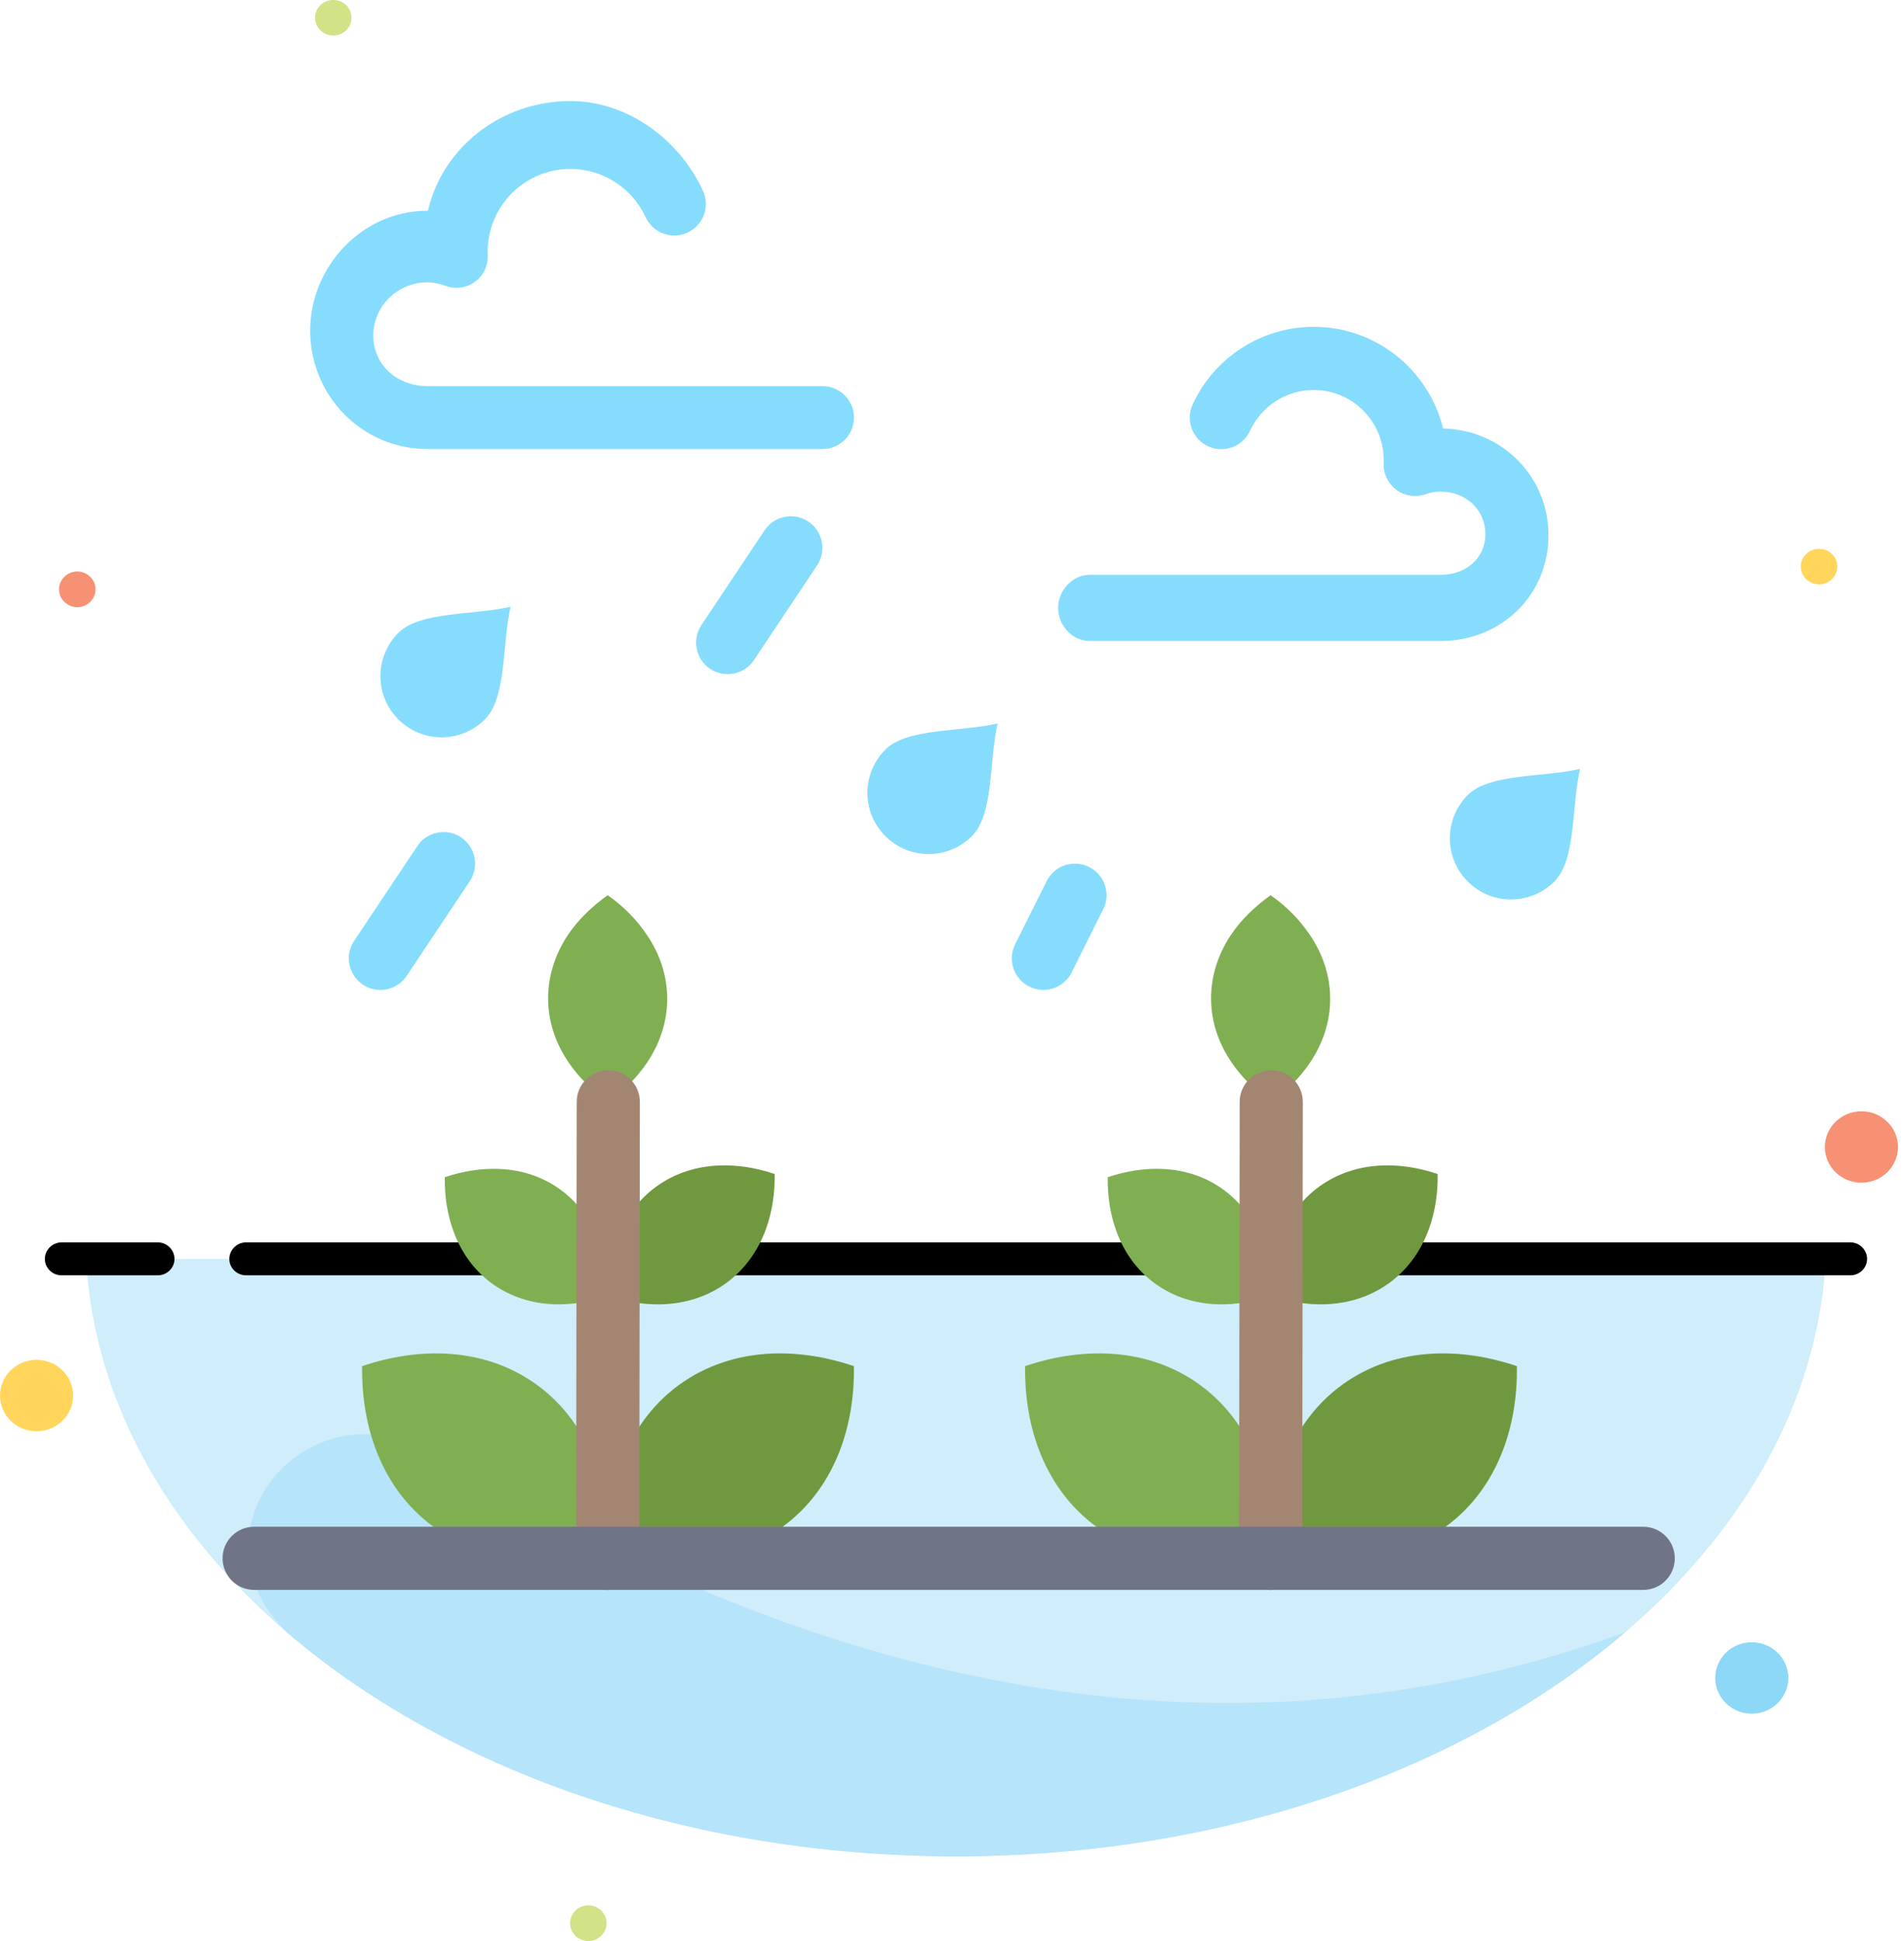 <svg width="260" height="265" viewBox="0 0 260 265" fill="none" xmlns="http://www.w3.org/2000/svg">
<path fill-rule="evenodd" clip-rule="evenodd" d="M130.542 253.438C194.669 253.438 246.906 217.193 249.325 171.875H11.761C14.18 217.194 66.443 253.438 130.543 253.438H130.542Z" fill="#CFEDFB"/>
<path fill-rule="evenodd" clip-rule="evenodd" d="M33.607 169.612H252.67C253.931 169.612 254.96 170.643 254.96 171.875C254.96 173.106 253.931 174.112 252.67 174.112H33.607C32.346 174.112 31.317 173.107 31.317 171.875C31.317 170.643 32.346 169.612 33.607 169.612ZM21.539 169.612H8.415C7.154 169.612 6.125 170.643 6.125 171.875C6.125 173.106 7.154 174.112 8.415 174.112H21.539C22.799 174.112 23.829 173.107 23.829 171.875C23.829 170.643 22.799 169.612 21.539 169.612Z" fill="black"/>
<path fill-rule="evenodd" clip-rule="evenodd" d="M4.992 195.401C7.745 195.401 9.984 193.214 9.984 190.524C9.984 187.834 7.745 185.648 4.992 185.648C2.239 185.648 0 187.834 0 190.524C0 193.214 2.239 195.401 4.992 195.401Z" fill="#FFD65B"/>
<path fill-rule="evenodd" clip-rule="evenodd" d="M254.188 161.468C256.941 161.468 259.18 159.282 259.18 156.592C259.18 153.902 256.941 151.716 254.188 151.716C251.435 151.716 249.195 153.903 249.195 156.592C249.195 159.281 251.435 161.468 254.188 161.468Z" fill="#F69173"/>
<path fill-rule="evenodd" clip-rule="evenodd" d="M80.338 265C81.701 265 82.834 263.894 82.834 262.562C82.834 261.231 81.701 260.124 80.338 260.124C78.975 260.124 77.842 261.231 77.842 262.562C77.842 263.894 78.974 265 80.338 265Z" fill="#D1E287"/>
<path fill-rule="evenodd" clip-rule="evenodd" d="M239.211 233.958C241.964 233.958 244.203 231.771 244.203 229.081C244.203 226.391 241.964 224.205 239.211 224.205C236.458 224.205 234.219 226.391 234.219 229.081C234.219 231.771 236.458 233.958 239.211 233.958Z" fill="#8DD7F7"/>
<path fill-rule="evenodd" clip-rule="evenodd" d="M221.918 222.848C200.122 241.523 167.288 253.438 130.541 253.438C93.794 253.438 60.959 241.523 39.165 222.848C25.115 209.124 41.738 188.288 59.519 198.517C85.508 213.473 148.142 249.743 221.918 222.848Z" fill="#B6E4FA"/>
<path fill-rule="evenodd" clip-rule="evenodd" d="M45.496 4.851C46.885 4.851 47.991 3.77 47.991 2.413C47.991 1.057 46.885 0 45.496 0C44.106 0 43.025 1.081 43.025 2.413C43.025 3.746 44.132 4.851 45.496 4.851Z" fill="#D1E287"/>
<path fill-rule="evenodd" clip-rule="evenodd" d="M248.398 79.78C249.762 79.78 250.893 78.7 250.893 77.342C250.893 75.984 249.762 74.929 248.398 74.929C247.034 74.929 245.901 76.01 245.901 77.342C245.901 78.674 247.033 79.78 248.398 79.78Z" fill="#FFD65B"/>
<path fill-rule="evenodd" clip-rule="evenodd" d="M10.551 82.896C11.915 82.896 13.047 81.79 13.047 80.459C13.047 79.127 11.915 78.021 10.551 78.021C9.187 78.021 8.056 79.126 8.056 80.459C8.056 81.791 9.187 82.896 10.551 82.896Z" fill="#F69173"/>
<path d="M69.725 82.836C68.533 87.986 69.22 95.207 66.213 98.213C62.954 101.477 57.66 101.481 54.392 98.213C51.129 94.95 51.134 89.656 54.397 86.397C57.358 83.436 64.659 84.013 69.725 82.836Z" fill="#86DCFD"/>
<path d="M136.232 98.774C135.037 103.925 135.728 111.146 132.718 114.151C129.459 117.414 124.165 117.419 120.897 114.151C117.634 110.892 117.639 105.598 120.902 102.335C123.863 99.371 131.166 99.95 136.232 98.774Z" fill="#86DCFD"/>
<path d="M215.764 104.971C214.572 110.123 215.256 117.344 212.252 120.353C208.988 123.611 203.695 123.615 200.429 120.353C197.166 117.091 197.17 111.796 200.436 108.532C203.397 105.571 210.699 106.149 215.764 104.971Z" fill="#86DCFD"/>
<path d="M181.644 136.275C181.661 139.46 180.652 142.47 178.849 145.134C177.504 147.116 175.725 148.906 173.596 150.432C171.413 148.91 169.586 147.107 168.215 145.104C166.417 142.486 165.395 139.521 165.378 136.374C165.361 133.296 166.3 130.381 167.991 127.785C169.352 125.695 171.284 123.812 173.508 122.216C175.72 123.759 177.483 125.587 178.863 127.626C180.625 130.221 181.622 133.16 181.643 136.274L181.644 136.275Z" fill="#80AF52"/>
<path d="M173.509 176.538V176.922C171.09 177.736 168.654 178.129 166.317 178.066C163.186 177.975 160.225 177.057 157.718 175.229C155.265 173.443 153.504 170.977 152.453 168.103C151.625 165.852 151.229 163.347 151.267 160.717C153.793 159.865 156.337 159.476 158.769 159.588C161.787 159.725 164.633 160.642 167.058 162.412C169.538 164.216 171.305 166.714 172.358 169.629C173.12 171.746 173.504 174.08 173.509 176.538H173.509Z" fill="#80AF52"/>
<path d="M196.319 160.279C196.359 162.972 195.951 165.541 195.102 167.852C194.02 170.797 192.22 173.324 189.705 175.16C187.132 177.035 184.097 177.971 180.885 178.067C178.507 178.135 176.024 177.734 173.561 176.906V174.987C173.692 173.022 174.075 171.143 174.696 169.414C175.772 166.425 177.584 163.865 180.126 162.012C182.613 160.201 185.528 159.261 188.622 159.118C191.115 159.002 193.724 159.402 196.318 160.279H196.319Z" fill="#70993F"/>
<path d="M207.138 186.512C207.195 190.486 206.599 194.271 205.35 197.676C203.754 202.022 201.099 205.746 197.388 208.45C193.593 211.217 189.121 212.601 184.381 212.735C184.117 212.743 183.855 212.747 183.591 212.747C180.32 212.747 176.931 212.158 173.559 211.027C173.578 211.018 173.59 211.014 173.607 211.009C173.62 210.195 173.603 209.384 173.559 208.586C173.723 205.549 174.289 202.655 175.253 199.982C176.841 195.577 179.512 191.798 183.263 189.067C186.932 186.399 191.229 185.015 195.796 184.799C199.468 184.63 203.314 185.217 207.136 186.511L207.138 186.512Z" fill="#70993F"/>
<path d="M173.519 207.89L173.514 210.209C173.51 210.41 173.51 210.608 173.514 210.811C173.51 210.876 173.514 210.946 173.514 211.009V211.041C170.16 212.166 166.789 212.747 163.53 212.747C163.266 212.747 163.005 212.742 162.741 212.734C158.004 212.601 153.533 211.216 149.733 208.449C146.027 205.745 143.372 202.021 141.776 197.676C140.527 194.271 139.927 190.486 139.984 186.511C143.807 185.217 147.653 184.63 151.33 184.799C155.89 185.014 160.193 186.399 163.857 189.067C167.608 191.798 170.28 195.577 171.868 199.982C172.757 202.448 173.307 205.103 173.519 207.889V207.89Z" fill="#80AF52"/>
<path d="M105.789 160.279C105.827 162.972 105.417 165.541 104.573 167.852C103.49 170.797 101.688 173.324 99.175 175.16C96.6 177.035 93.565 177.971 90.354 178.067C87.975 178.135 85.49 177.734 83.029 176.906V174.987C83.159 173.022 83.542 171.143 84.163 169.414C85.241 166.425 87.051 163.865 89.594 162.012C92.082 160.201 94.996 159.261 98.092 159.118C100.585 159.002 103.192 159.402 105.788 160.279H105.789Z" fill="#70993F"/>
<path d="M116.608 186.512C116.663 190.486 116.066 194.271 114.818 197.676C113.225 202.022 110.569 205.746 106.856 208.45C103.063 211.217 98.592 212.601 93.849 212.735C93.586 212.743 93.323 212.747 93.061 212.747C89.787 212.747 86.399 212.158 83.028 211.027C83.046 211.018 83.058 211.014 83.075 211.009C83.09 210.195 83.071 209.384 83.028 208.586C83.193 205.549 83.757 202.655 84.721 199.982C86.308 195.577 88.983 191.798 92.731 189.067C96.4 186.399 100.7 185.015 105.263 184.799C108.938 184.63 112.782 185.217 116.606 186.511L116.608 186.512Z" fill="#70993F"/>
<path d="M82.987 207.89L82.983 210.209C82.979 210.41 82.979 210.608 82.983 210.811C82.979 210.876 82.983 210.946 82.983 211.009V211.041C79.629 212.166 76.258 212.747 72.997 212.747C72.735 212.747 72.472 212.742 72.209 212.734C67.47 212.601 63 211.216 59.203 208.449C55.494 205.745 52.839 202.021 51.245 197.676C49.994 194.271 49.394 190.486 49.451 186.511C53.276 185.217 57.119 184.63 60.796 184.799C65.357 185.014 69.661 186.399 73.326 189.067C77.074 191.798 79.749 195.577 81.338 199.982C82.227 202.448 82.774 205.103 82.987 207.889V207.89Z" fill="#80AF52"/>
<path d="M82.98 176.538V176.922C80.561 177.736 78.125 178.129 75.788 178.066C72.653 177.975 69.696 177.057 67.187 175.229C64.734 173.443 62.976 170.977 61.924 168.103C61.095 165.852 60.7 163.347 60.738 160.717C63.264 159.865 65.808 159.476 68.239 159.588C71.255 159.725 74.101 160.642 76.528 162.412C79.006 164.216 80.776 166.714 81.826 169.629C82.591 171.746 82.974 174.08 82.978 176.538H82.98Z" fill="#80AF52"/>
<path d="M91.112 136.275C91.131 139.46 90.122 142.47 88.319 145.134C86.974 147.116 85.194 148.906 83.064 150.432C80.883 148.91 79.055 147.107 77.683 145.104C75.888 142.486 74.865 139.521 74.849 136.374C74.83 133.296 75.772 130.381 77.459 127.785C78.823 125.695 80.754 123.812 82.979 122.216C85.189 123.759 86.954 125.587 88.332 127.626C90.094 130.221 91.091 133.16 91.112 136.274V136.275Z" fill="#80AF52"/>
<path d="M173.509 217.06H173.498C171.117 217.054 169.192 215.117 169.198 212.737L169.202 211.028C169.206 208.652 171.136 206.714 173.512 206.714H173.519C175.897 206.716 177.823 208.631 177.823 211.009L177.818 212.757C177.815 215.136 175.885 217.06 173.509 217.06Z" fill="black"/>
<path d="M173.514 215.124C171.133 215.124 169.203 213.192 169.203 210.812L169.208 207.882L169.283 150.426C169.287 148.047 171.217 146.122 173.595 146.122H173.601C175.982 146.124 177.909 148.058 177.906 150.438L177.823 210.812C177.823 213.192 175.894 215.124 173.513 215.124H173.514Z" fill="#A28671"/>
<path d="M82.979 217.06H82.966C80.585 217.054 78.66 215.117 78.666 212.737L78.67 211.028C78.676 208.652 80.606 206.714 82.982 206.714H82.987C85.365 206.716 87.293 208.631 87.293 211.009L87.289 212.759C87.283 215.136 85.353 217.059 82.978 217.059L82.979 217.06Z" fill="black"/>
<path d="M82.983 215.124C80.601 215.124 78.671 213.192 78.671 210.812L78.675 207.882L78.753 150.426C78.756 148.047 80.686 146.122 83.064 146.122H83.07C85.451 146.124 87.378 148.058 87.376 150.438L87.294 210.812C87.294 213.192 85.365 215.124 82.983 215.124Z" fill="#A28671"/>
<path d="M112.303 52.715H58.376C54.226 52.715 50.977 49.829 50.977 45.812C50.977 41.796 54.295 38.544 58.376 38.544C59.226 38.544 60.062 38.754 60.858 39.037C62.219 39.519 63.731 39.322 64.885 38.454C66.04 37.589 66.683 36.217 66.602 34.775C66.594 34.634 66.594 34.502 66.594 34.358C66.594 28.127 71.661 23.058 77.891 23.058C82.287 23.058 86.32 25.646 88.16 29.643C89.154 31.809 91.715 32.755 93.878 31.761C96.04 30.765 96.987 28.204 95.991 26.043C92.749 18.995 85.643 13.795 77.891 13.795C68.388 13.795 60.416 20.177 58.44 28.764H58.377C49.543 28.764 42.355 36.316 42.355 45.149C42.355 53.983 49.393 61.303 58.377 61.303H112.304C114.685 61.303 116.614 59.39 116.614 57.01C116.614 54.629 114.686 52.716 112.304 52.716L112.303 52.715Z" fill="#86DCFD"/>
<path d="M197.061 58.498C195.121 50.542 187.934 44.618 179.389 44.618C172.308 44.618 165.822 48.776 162.861 55.212C161.867 57.376 162.815 59.936 164.978 60.931C167.14 61.925 169.701 60.977 170.697 58.814C172.253 55.428 175.664 53.24 179.389 53.24C184.664 53.24 188.955 57.532 188.955 62.806C188.955 62.944 188.947 63.078 188.941 63.214C188.877 64.646 189.532 66.019 190.684 66.872C191.838 67.724 193.342 67.948 194.693 67.466C195.347 67.234 196.033 67.117 196.736 67.117C200.098 67.117 202.832 69.536 202.832 72.899C202.832 76.261 200.156 78.475 196.736 78.475H148.802C146.421 78.475 144.491 80.614 144.491 82.995C144.491 85.376 146.421 87.514 148.802 87.514H196.736C204.989 87.514 211.454 81.247 211.454 73.108C211.454 64.968 205.027 58.671 197.061 58.498Z" fill="#86DCFD"/>
<path d="M99.365 92.041C98.541 92.041 97.713 91.805 96.978 91.315C94.996 89.996 94.459 87.32 95.78 85.337L104.403 72.404C105.724 70.423 108.401 69.888 110.38 71.207C112.362 72.529 112.897 75.205 111.577 77.188L102.954 90.12C102.124 91.365 100.757 92.041 99.364 92.041H99.365Z" fill="#86DCFD"/>
<path d="M51.943 135.149C51.119 135.149 50.291 134.915 49.556 134.426C47.574 133.104 47.039 130.428 48.358 128.448L56.981 115.514C58.302 113.532 60.979 112.998 62.959 114.317C64.941 115.639 65.475 118.315 64.156 120.296L55.534 133.228C54.702 134.475 53.337 135.149 51.943 135.149Z" fill="#86DCFD"/>
<path d="M142.476 135.149C141.827 135.149 141.169 135.003 140.551 134.693C138.421 133.629 137.558 131.04 138.621 128.909L142.934 120.288C143.998 118.157 146.587 117.295 148.718 118.36C150.847 119.423 151.711 122.013 150.645 124.143L146.334 132.766C145.579 134.277 144.056 135.149 142.476 135.149Z" fill="#86DCFD"/>
<path d="M224.388 217.06H34.703C32.322 217.06 30.394 215.128 30.394 212.748C30.394 210.367 32.323 208.437 34.703 208.437H224.389C226.769 208.437 228.699 210.369 228.699 212.748C228.699 215.127 226.769 217.06 224.389 217.06H224.388Z" fill="#707487"/>
</svg>
